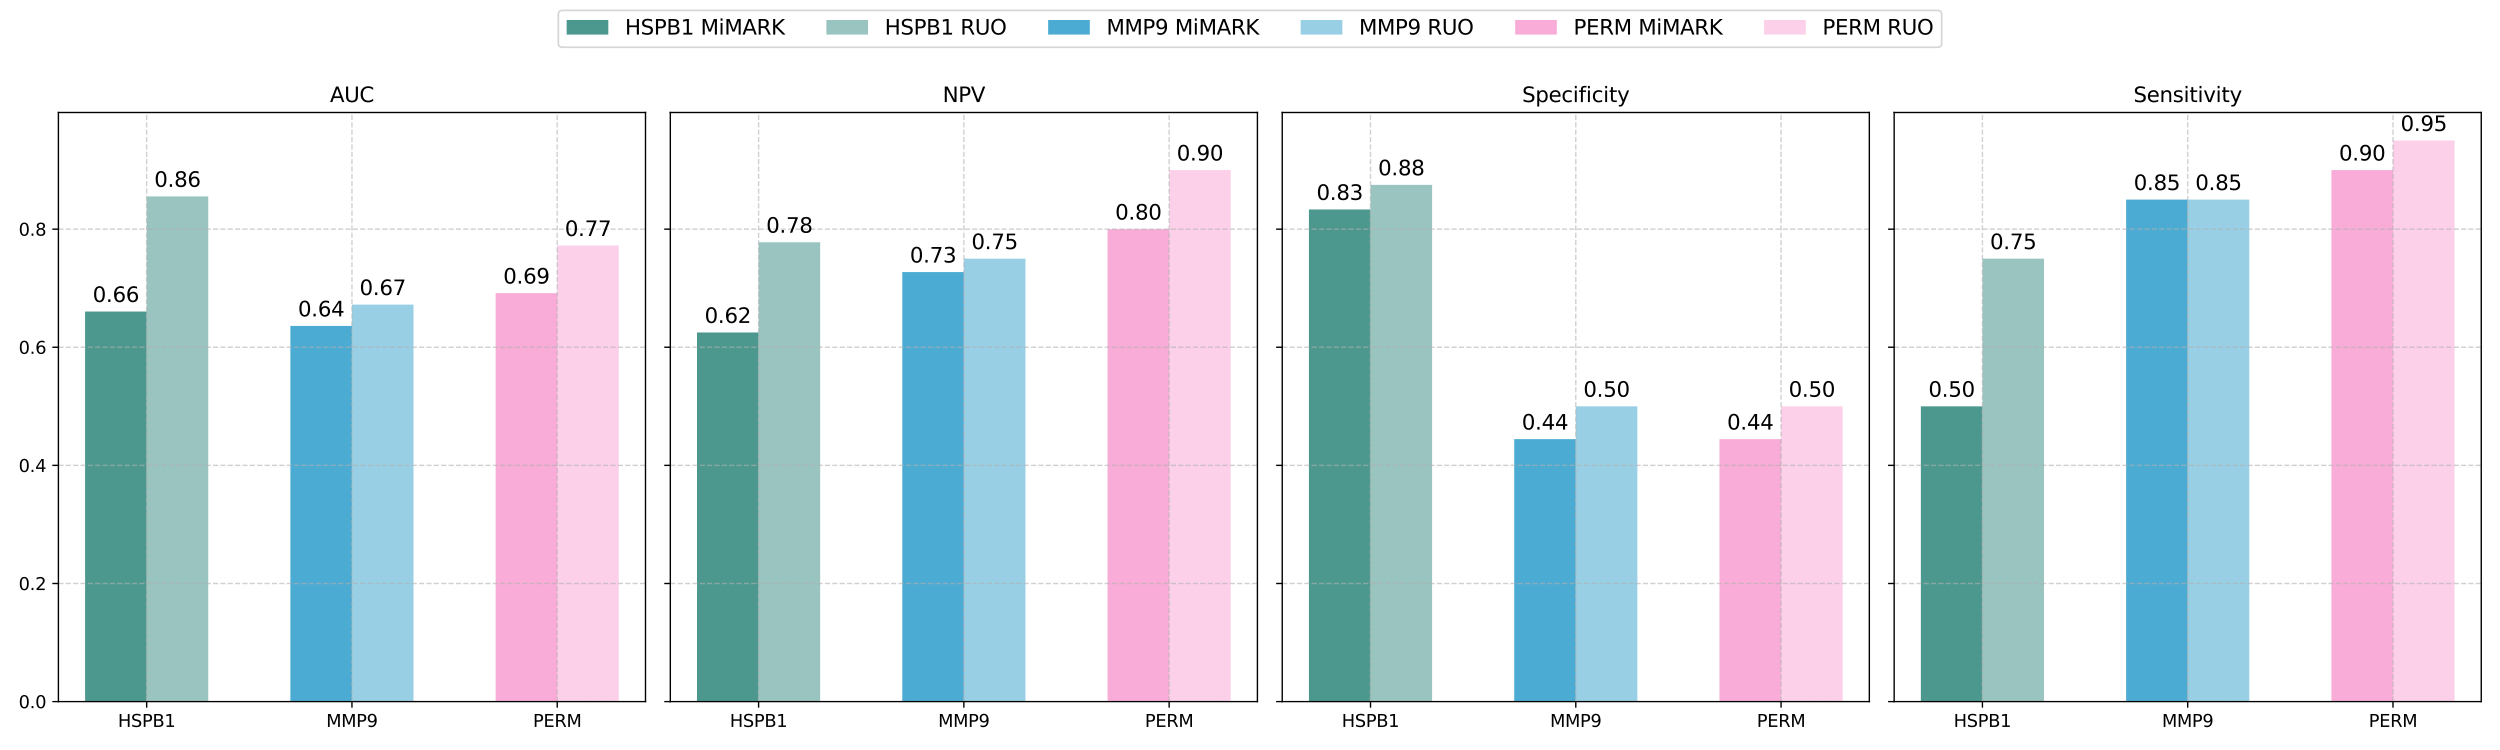 <?xml version="1.0" encoding="utf-8" standalone="no"?>
<!DOCTYPE svg PUBLIC "-//W3C//DTD SVG 1.1//EN"
  "http://www.w3.org/Graphics/SVG/1.1/DTD/svg11.dtd">
<svg xmlns:xlink="http://www.w3.org/1999/xlink" width="1440pt" height="432pt" viewBox="0 0 1440 432" xmlns="http://www.w3.org/2000/svg" version="1.1">
 <defs>
  <style type="text/css">*{stroke-linejoin: round; stroke-linecap: butt}</style>
 </defs>
 <g id="figure_1">
  <g id="patch_1">
   <path d="M 0 432 
L 1440 432 
L 1440 0 
L 0 0 
z
" style="fill: #ffffff"/>
  </g>
  <g id="axes_1">
   <g id="patch_2">
    <path d="M 33.64 404.12 
L 371.805 404.12 
L 371.805 64.8 
L 33.64 64.8 
z
" style="fill: #ffffff"/>
   </g>
   <g id="patch_3">
    <path d="M 49.011 404.12 
L 84.483 404.12 
L 84.483 179.44 
L 49.011 179.44 
z
" clip-path="url(#p139ccd800f)" style="fill: #006d5f; opacity: 0.7"/>
   </g>
   <g id="patch_4">
    <path d="M 84.483 404.12 
L 119.955 404.12 
L 119.955 113.115 
L 84.483 113.115 
z
" clip-path="url(#p139ccd800f)" style="fill: #006d5f; opacity: 0.4"/>
   </g>
   <g id="patch_5">
    <path d="M 167.251 404.12 
L 202.722 404.12 
L 202.722 187.734 
L 167.251 187.734 
z
" clip-path="url(#p139ccd800f)" style="fill: #0088bf; opacity: 0.7"/>
   </g>
   <g id="patch_6">
    <path d="M 202.722 404.12 
L 238.194 404.12 
L 238.194 175.45 
L 202.722 175.45 
z
" clip-path="url(#p139ccd800f)" style="fill: #0088bf; opacity: 0.4"/>
   </g>
   <g id="patch_7">
    <path d="M 285.49 404.12 
L 320.962 404.12 
L 320.962 168.835 
L 285.49 168.835 
z
" clip-path="url(#p139ccd800f)" style="fill: #f789c8; opacity: 0.7"/>
   </g>
   <g id="patch_8">
    <path d="M 320.962 404.12 
L 356.434 404.12 
L 356.434 141.433 
L 320.962 141.433 
z
" clip-path="url(#p139ccd800f)" style="fill: #f789c8; opacity: 0.4"/>
   </g>
   <g id="matplotlib.axis_1">
    <g id="xtick_1">
     <g id="line2d_1">
      <path d="M 84.483 404.12 
L 84.483 64.8 
" clip-path="url(#p139ccd800f)" style="fill: none; stroke-dasharray: 2.96,1.28; stroke-dashoffset: 0; stroke: #b0b0b0; stroke-opacity: 0.6; stroke-width: 0.8"/>
     </g>
     <g id="line2d_2">
      <defs>
       <path id="mf96d35992d" d="M 0 0 
L 0 3.5 
" style="stroke: #000000; stroke-width: 0.8"/>
      </defs>
      <g>
       <use xlink:href="#mf96d35992d" x="84.483" y="404.12" style="stroke: #000000; stroke-width: 0.8"/>
      </g>
     </g>
     <g id="text_1">
      <!-- HSPB1 -->
      <g transform="translate(67.922 418.718) scale(0.1 -0.1)">
       <defs>
        <path id="DejaVuSans-48" d="M 628 4666 
L 1259 4666 
L 1259 2753 
L 3553 2753 
L 3553 4666 
L 4184 4666 
L 4184 0 
L 3553 0 
L 3553 2222 
L 1259 2222 
L 1259 0 
L 628 0 
L 628 4666 
z
" transform="scale(0.016)"/>
        <path id="DejaVuSans-53" d="M 3425 4513 
L 3425 3897 
Q 3066 4069 2747 4153 
Q 2428 4238 2131 4238 
Q 1616 4238 1336 4038 
Q 1056 3838 1056 3469 
Q 1056 3159 1242 3001 
Q 1428 2844 1947 2747 
L 2328 2669 
Q 3034 2534 3370 2195 
Q 3706 1856 3706 1288 
Q 3706 609 3251 259 
Q 2797 -91 1919 -91 
Q 1588 -91 1214 -16 
Q 841 59 441 206 
L 441 856 
Q 825 641 1194 531 
Q 1563 422 1919 422 
Q 2459 422 2753 634 
Q 3047 847 3047 1241 
Q 3047 1584 2836 1778 
Q 2625 1972 2144 2069 
L 1759 2144 
Q 1053 2284 737 2584 
Q 422 2884 422 3419 
Q 422 4038 858 4394 
Q 1294 4750 2059 4750 
Q 2388 4750 2728 4690 
Q 3069 4631 3425 4513 
z
" transform="scale(0.016)"/>
        <path id="DejaVuSans-50" d="M 1259 4147 
L 1259 2394 
L 2053 2394 
Q 2494 2394 2734 2622 
Q 2975 2850 2975 3272 
Q 2975 3691 2734 3919 
Q 2494 4147 2053 4147 
L 1259 4147 
z
M 628 4666 
L 2053 4666 
Q 2838 4666 3239 4311 
Q 3641 3956 3641 3272 
Q 3641 2581 3239 2228 
Q 2838 1875 2053 1875 
L 1259 1875 
L 1259 0 
L 628 0 
L 628 4666 
z
" transform="scale(0.016)"/>
        <path id="DejaVuSans-42" d="M 1259 2228 
L 1259 519 
L 2272 519 
Q 2781 519 3026 730 
Q 3272 941 3272 1375 
Q 3272 1813 3026 2020 
Q 2781 2228 2272 2228 
L 1259 2228 
z
M 1259 4147 
L 1259 2741 
L 2194 2741 
Q 2656 2741 2882 2914 
Q 3109 3088 3109 3444 
Q 3109 3797 2882 3972 
Q 2656 4147 2194 4147 
L 1259 4147 
z
M 628 4666 
L 2241 4666 
Q 2963 4666 3353 4366 
Q 3744 4066 3744 3513 
Q 3744 3084 3544 2831 
Q 3344 2578 2956 2516 
Q 3422 2416 3680 2098 
Q 3938 1781 3938 1306 
Q 3938 681 3513 340 
Q 3088 0 2303 0 
L 628 0 
L 628 4666 
z
" transform="scale(0.016)"/>
        <path id="DejaVuSans-31" d="M 794 531 
L 1825 531 
L 1825 4091 
L 703 3866 
L 703 4441 
L 1819 4666 
L 2450 4666 
L 2450 531 
L 3481 531 
L 3481 0 
L 794 0 
L 794 531 
z
" transform="scale(0.016)"/>
       </defs>
       <use xlink:href="#DejaVuSans-48"/>
       <use xlink:href="#DejaVuSans-53" x="75.195"/>
       <use xlink:href="#DejaVuSans-50" x="138.672"/>
       <use xlink:href="#DejaVuSans-42" x="198.975"/>
       <use xlink:href="#DejaVuSans-31" x="267.578"/>
      </g>
     </g>
    </g>
    <g id="xtick_2">
     <g id="line2d_3">
      <path d="M 202.722 404.12 
L 202.722 64.8 
" clip-path="url(#p139ccd800f)" style="fill: none; stroke-dasharray: 2.96,1.28; stroke-dashoffset: 0; stroke: #b0b0b0; stroke-opacity: 0.6; stroke-width: 0.8"/>
     </g>
     <g id="line2d_4">
      <g>
       <use xlink:href="#mf96d35992d" x="202.722" y="404.12" style="stroke: #000000; stroke-width: 0.8"/>
      </g>
     </g>
     <g id="text_2">
      <!-- MMP9 -->
      <g transform="translate(187.898 418.718) scale(0.1 -0.1)">
       <defs>
        <path id="DejaVuSans-4d" d="M 628 4666 
L 1569 4666 
L 2759 1491 
L 3956 4666 
L 4897 4666 
L 4897 0 
L 4281 0 
L 4281 4097 
L 3078 897 
L 2444 897 
L 1241 4097 
L 1241 0 
L 628 0 
L 628 4666 
z
" transform="scale(0.016)"/>
        <path id="DejaVuSans-39" d="M 703 97 
L 703 672 
Q 941 559 1184 500 
Q 1428 441 1663 441 
Q 2288 441 2617 861 
Q 2947 1281 2994 2138 
Q 2813 1869 2534 1725 
Q 2256 1581 1919 1581 
Q 1219 1581 811 2004 
Q 403 2428 403 3163 
Q 403 3881 828 4315 
Q 1253 4750 1959 4750 
Q 2769 4750 3195 4129 
Q 3622 3509 3622 2328 
Q 3622 1225 3098 567 
Q 2575 -91 1691 -91 
Q 1453 -91 1209 -44 
Q 966 3 703 97 
z
M 1959 2075 
Q 2384 2075 2632 2365 
Q 2881 2656 2881 3163 
Q 2881 3666 2632 3958 
Q 2384 4250 1959 4250 
Q 1534 4250 1286 3958 
Q 1038 3666 1038 3163 
Q 1038 2656 1286 2365 
Q 1534 2075 1959 2075 
z
" transform="scale(0.016)"/>
       </defs>
       <use xlink:href="#DejaVuSans-4d"/>
       <use xlink:href="#DejaVuSans-4d" x="86.279"/>
       <use xlink:href="#DejaVuSans-50" x="172.559"/>
       <use xlink:href="#DejaVuSans-39" x="232.861"/>
      </g>
     </g>
    </g>
    <g id="xtick_3">
     <g id="line2d_5">
      <path d="M 320.962 404.12 
L 320.962 64.8 
" clip-path="url(#p139ccd800f)" style="fill: none; stroke-dasharray: 2.96,1.28; stroke-dashoffset: 0; stroke: #b0b0b0; stroke-opacity: 0.6; stroke-width: 0.8"/>
     </g>
     <g id="line2d_6">
      <g>
       <use xlink:href="#mf96d35992d" x="320.962" y="404.12" style="stroke: #000000; stroke-width: 0.8"/>
      </g>
     </g>
     <g id="text_3">
      <!-- PERM -->
      <g transform="translate(307 418.718) scale(0.1 -0.1)">
       <defs>
        <path id="DejaVuSans-45" d="M 628 4666 
L 3578 4666 
L 3578 4134 
L 1259 4134 
L 1259 2753 
L 3481 2753 
L 3481 2222 
L 1259 2222 
L 1259 531 
L 3634 531 
L 3634 0 
L 628 0 
L 628 4666 
z
" transform="scale(0.016)"/>
        <path id="DejaVuSans-52" d="M 2841 2188 
Q 3044 2119 3236 1894 
Q 3428 1669 3622 1275 
L 4263 0 
L 3584 0 
L 2988 1197 
Q 2756 1666 2539 1819 
Q 2322 1972 1947 1972 
L 1259 1972 
L 1259 0 
L 628 0 
L 628 4666 
L 2053 4666 
Q 2853 4666 3247 4331 
Q 3641 3997 3641 3322 
Q 3641 2881 3436 2590 
Q 3231 2300 2841 2188 
z
M 1259 4147 
L 1259 2491 
L 2053 2491 
Q 2509 2491 2742 2702 
Q 2975 2913 2975 3322 
Q 2975 3731 2742 3939 
Q 2509 4147 2053 4147 
L 1259 4147 
z
" transform="scale(0.016)"/>
       </defs>
       <use xlink:href="#DejaVuSans-50"/>
       <use xlink:href="#DejaVuSans-45" x="60.303"/>
       <use xlink:href="#DejaVuSans-52" x="123.486"/>
       <use xlink:href="#DejaVuSans-4d" x="192.969"/>
      </g>
     </g>
    </g>
   </g>
   <g id="matplotlib.axis_2">
    <g id="ytick_1">
     <g id="line2d_7">
      <path d="M 33.64 404.12 
L 371.805 404.12 
" clip-path="url(#p139ccd800f)" style="fill: none; stroke-dasharray: 2.96,1.28; stroke-dashoffset: 0; stroke: #b0b0b0; stroke-opacity: 0.6; stroke-width: 0.8"/>
     </g>
     <g id="line2d_8">
      <defs>
       <path id="m349a2aa80a" d="M 0 0 
L -3.5 0 
" style="stroke: #000000; stroke-width: 0.8"/>
      </defs>
      <g>
       <use xlink:href="#m349a2aa80a" x="33.64" y="404.12" style="stroke: #000000; stroke-width: 0.8"/>
      </g>
     </g>
     <g id="text_4">
      <!-- 0.0 -->
      <g transform="translate(10.737 407.919) scale(0.1 -0.1)">
       <defs>
        <path id="DejaVuSans-30" d="M 2034 4250 
Q 1547 4250 1301 3770 
Q 1056 3291 1056 2328 
Q 1056 1369 1301 889 
Q 1547 409 2034 409 
Q 2525 409 2770 889 
Q 3016 1369 3016 2328 
Q 3016 3291 2770 3770 
Q 2525 4250 2034 4250 
z
M 2034 4750 
Q 2819 4750 3233 4129 
Q 3647 3509 3647 2328 
Q 3647 1150 3233 529 
Q 2819 -91 2034 -91 
Q 1250 -91 836 529 
Q 422 1150 422 2328 
Q 422 3509 836 4129 
Q 1250 4750 2034 4750 
z
" transform="scale(0.016)"/>
        <path id="DejaVuSans-2e" d="M 684 794 
L 1344 794 
L 1344 0 
L 684 0 
L 684 794 
z
" transform="scale(0.016)"/>
       </defs>
       <use xlink:href="#DejaVuSans-30"/>
       <use xlink:href="#DejaVuSans-2e" x="63.623"/>
       <use xlink:href="#DejaVuSans-30" x="95.41"/>
      </g>
     </g>
    </g>
    <g id="ytick_2">
     <g id="line2d_9">
      <path d="M 33.64 336.086 
L 371.805 336.086 
" clip-path="url(#p139ccd800f)" style="fill: none; stroke-dasharray: 2.96,1.28; stroke-dashoffset: 0; stroke: #b0b0b0; stroke-opacity: 0.6; stroke-width: 0.8"/>
     </g>
     <g id="line2d_10">
      <g>
       <use xlink:href="#m349a2aa80a" x="33.64" y="336.086" style="stroke: #000000; stroke-width: 0.8"/>
      </g>
     </g>
     <g id="text_5">
      <!-- 0.2 -->
      <g transform="translate(10.737 339.885) scale(0.1 -0.1)">
       <defs>
        <path id="DejaVuSans-32" d="M 1228 531 
L 3431 531 
L 3431 0 
L 469 0 
L 469 531 
Q 828 903 1448 1529 
Q 2069 2156 2228 2338 
Q 2531 2678 2651 2914 
Q 2772 3150 2772 3378 
Q 2772 3750 2511 3984 
Q 2250 4219 1831 4219 
Q 1534 4219 1204 4116 
Q 875 4013 500 3803 
L 500 4441 
Q 881 4594 1212 4672 
Q 1544 4750 1819 4750 
Q 2544 4750 2975 4387 
Q 3406 4025 3406 3419 
Q 3406 3131 3298 2873 
Q 3191 2616 2906 2266 
Q 2828 2175 2409 1742 
Q 1991 1309 1228 531 
z
" transform="scale(0.016)"/>
       </defs>
       <use xlink:href="#DejaVuSans-30"/>
       <use xlink:href="#DejaVuSans-2e" x="63.623"/>
       <use xlink:href="#DejaVuSans-32" x="95.41"/>
      </g>
     </g>
    </g>
    <g id="ytick_3">
     <g id="line2d_11">
      <path d="M 33.64 268.052 
L 371.805 268.052 
" clip-path="url(#p139ccd800f)" style="fill: none; stroke-dasharray: 2.96,1.28; stroke-dashoffset: 0; stroke: #b0b0b0; stroke-opacity: 0.6; stroke-width: 0.8"/>
     </g>
     <g id="line2d_12">
      <g>
       <use xlink:href="#m349a2aa80a" x="33.64" y="268.052" style="stroke: #000000; stroke-width: 0.8"/>
      </g>
     </g>
     <g id="text_6">
      <!-- 0.4 -->
      <g transform="translate(10.737 271.851) scale(0.1 -0.1)">
       <defs>
        <path id="DejaVuSans-34" d="M 2419 4116 
L 825 1625 
L 2419 1625 
L 2419 4116 
z
M 2253 4666 
L 3047 4666 
L 3047 1625 
L 3713 1625 
L 3713 1100 
L 3047 1100 
L 3047 0 
L 2419 0 
L 2419 1100 
L 313 1100 
L 313 1709 
L 2253 4666 
z
" transform="scale(0.016)"/>
       </defs>
       <use xlink:href="#DejaVuSans-30"/>
       <use xlink:href="#DejaVuSans-2e" x="63.623"/>
       <use xlink:href="#DejaVuSans-34" x="95.41"/>
      </g>
     </g>
    </g>
    <g id="ytick_4">
     <g id="line2d_13">
      <path d="M 33.64 200.018 
L 371.805 200.018 
" clip-path="url(#p139ccd800f)" style="fill: none; stroke-dasharray: 2.96,1.28; stroke-dashoffset: 0; stroke: #b0b0b0; stroke-opacity: 0.6; stroke-width: 0.8"/>
     </g>
     <g id="line2d_14">
      <g>
       <use xlink:href="#m349a2aa80a" x="33.64" y="200.018" style="stroke: #000000; stroke-width: 0.8"/>
      </g>
     </g>
     <g id="text_7">
      <!-- 0.6 -->
      <g transform="translate(10.737 203.817) scale(0.1 -0.1)">
       <defs>
        <path id="DejaVuSans-36" d="M 2113 2584 
Q 1688 2584 1439 2293 
Q 1191 2003 1191 1497 
Q 1191 994 1439 701 
Q 1688 409 2113 409 
Q 2538 409 2786 701 
Q 3034 994 3034 1497 
Q 3034 2003 2786 2293 
Q 2538 2584 2113 2584 
z
M 3366 4563 
L 3366 3988 
Q 3128 4100 2886 4159 
Q 2644 4219 2406 4219 
Q 1781 4219 1451 3797 
Q 1122 3375 1075 2522 
Q 1259 2794 1537 2939 
Q 1816 3084 2150 3084 
Q 2853 3084 3261 2657 
Q 3669 2231 3669 1497 
Q 3669 778 3244 343 
Q 2819 -91 2113 -91 
Q 1303 -91 875 529 
Q 447 1150 447 2328 
Q 447 3434 972 4092 
Q 1497 4750 2381 4750 
Q 2619 4750 2861 4703 
Q 3103 4656 3366 4563 
z
" transform="scale(0.016)"/>
       </defs>
       <use xlink:href="#DejaVuSans-30"/>
       <use xlink:href="#DejaVuSans-2e" x="63.623"/>
       <use xlink:href="#DejaVuSans-36" x="95.41"/>
      </g>
     </g>
    </g>
    <g id="ytick_5">
     <g id="line2d_15">
      <path d="M 33.64 131.984 
L 371.805 131.984 
" clip-path="url(#p139ccd800f)" style="fill: none; stroke-dasharray: 2.96,1.28; stroke-dashoffset: 0; stroke: #b0b0b0; stroke-opacity: 0.6; stroke-width: 0.8"/>
     </g>
     <g id="line2d_16">
      <g>
       <use xlink:href="#m349a2aa80a" x="33.64" y="131.984" style="stroke: #000000; stroke-width: 0.8"/>
      </g>
     </g>
     <g id="text_8">
      <!-- 0.8 -->
      <g transform="translate(10.737 135.783) scale(0.1 -0.1)">
       <defs>
        <path id="DejaVuSans-38" d="M 2034 2216 
Q 1584 2216 1326 1975 
Q 1069 1734 1069 1313 
Q 1069 891 1326 650 
Q 1584 409 2034 409 
Q 2484 409 2743 651 
Q 3003 894 3003 1313 
Q 3003 1734 2745 1975 
Q 2488 2216 2034 2216 
z
M 1403 2484 
Q 997 2584 770 2862 
Q 544 3141 544 3541 
Q 544 4100 942 4425 
Q 1341 4750 2034 4750 
Q 2731 4750 3128 4425 
Q 3525 4100 3525 3541 
Q 3525 3141 3298 2862 
Q 3072 2584 2669 2484 
Q 3125 2378 3379 2068 
Q 3634 1759 3634 1313 
Q 3634 634 3220 271 
Q 2806 -91 2034 -91 
Q 1263 -91 848 271 
Q 434 634 434 1313 
Q 434 1759 690 2068 
Q 947 2378 1403 2484 
z
M 1172 3481 
Q 1172 3119 1398 2916 
Q 1625 2713 2034 2713 
Q 2441 2713 2670 2916 
Q 2900 3119 2900 3481 
Q 2900 3844 2670 4047 
Q 2441 4250 2034 4250 
Q 1625 4250 1398 4047 
Q 1172 3844 1172 3481 
z
" transform="scale(0.016)"/>
       </defs>
       <use xlink:href="#DejaVuSans-30"/>
       <use xlink:href="#DejaVuSans-2e" x="63.623"/>
       <use xlink:href="#DejaVuSans-38" x="95.41"/>
      </g>
     </g>
    </g>
   </g>
   <g id="patch_9">
    <path d="M 33.64 404.12 
L 33.64 64.8 
" style="fill: none; stroke: #000000; stroke-width: 0.8; stroke-linejoin: miter; stroke-linecap: square"/>
   </g>
   <g id="patch_10">
    <path d="M 371.805 404.12 
L 371.805 64.8 
" style="fill: none; stroke: #000000; stroke-width: 0.8; stroke-linejoin: miter; stroke-linecap: square"/>
   </g>
   <g id="patch_11">
    <path d="M 33.64 404.12 
L 371.805 404.12 
" style="fill: none; stroke: #000000; stroke-width: 0.8; stroke-linejoin: miter; stroke-linecap: square"/>
   </g>
   <g id="patch_12">
    <path d="M 33.64 64.8 
L 371.805 64.8 
" style="fill: none; stroke: #000000; stroke-width: 0.8; stroke-linejoin: miter; stroke-linecap: square"/>
   </g>
   <g id="text_9">
    <!-- 0.66 -->
    <g transform="translate(53.388 173.944) scale(0.12 -0.12)">
     <use xlink:href="#DejaVuSans-30"/>
     <use xlink:href="#DejaVuSans-2e" x="63.623"/>
     <use xlink:href="#DejaVuSans-36" x="95.41"/>
     <use xlink:href="#DejaVuSans-36" x="159.033"/>
    </g>
   </g>
   <g id="text_10">
    <!-- 0.86 -->
    <g transform="translate(88.86 107.619) scale(0.12 -0.12)">
     <use xlink:href="#DejaVuSans-30"/>
     <use xlink:href="#DejaVuSans-2e" x="63.623"/>
     <use xlink:href="#DejaVuSans-38" x="95.41"/>
     <use xlink:href="#DejaVuSans-36" x="159.033"/>
    </g>
   </g>
   <g id="text_11">
    <!-- 0.64 -->
    <g transform="translate(171.627 182.238) scale(0.12 -0.12)">
     <use xlink:href="#DejaVuSans-30"/>
     <use xlink:href="#DejaVuSans-2e" x="63.623"/>
     <use xlink:href="#DejaVuSans-36" x="95.41"/>
     <use xlink:href="#DejaVuSans-34" x="159.033"/>
    </g>
   </g>
   <g id="text_12">
    <!-- 0.67 -->
    <g transform="translate(207.099 169.954) scale(0.12 -0.12)">
     <defs>
      <path id="DejaVuSans-37" d="M 525 4666 
L 3525 4666 
L 3525 4397 
L 1831 0 
L 1172 0 
L 2766 4134 
L 525 4134 
L 525 4666 
z
" transform="scale(0.016)"/>
     </defs>
     <use xlink:href="#DejaVuSans-30"/>
     <use xlink:href="#DejaVuSans-2e" x="63.623"/>
     <use xlink:href="#DejaVuSans-36" x="95.41"/>
     <use xlink:href="#DejaVuSans-37" x="159.033"/>
    </g>
   </g>
   <g id="text_13">
    <!-- 0.69 -->
    <g transform="translate(289.867 163.34) scale(0.12 -0.12)">
     <use xlink:href="#DejaVuSans-30"/>
     <use xlink:href="#DejaVuSans-2e" x="63.623"/>
     <use xlink:href="#DejaVuSans-36" x="95.41"/>
     <use xlink:href="#DejaVuSans-39" x="159.033"/>
    </g>
   </g>
   <g id="text_14">
    <!-- 0.77 -->
    <g transform="translate(325.339 135.937) scale(0.12 -0.12)">
     <use xlink:href="#DejaVuSans-30"/>
     <use xlink:href="#DejaVuSans-2e" x="63.623"/>
     <use xlink:href="#DejaVuSans-37" x="95.41"/>
     <use xlink:href="#DejaVuSans-37" x="159.033"/>
    </g>
   </g>
   <g id="text_15">
    <!-- AUC -->
    <g transform="translate(190.037 58.8) scale(0.12 -0.12)">
     <defs>
      <path id="DejaVuSans-41" d="M 2188 4044 
L 1331 1722 
L 3047 1722 
L 2188 4044 
z
M 1831 4666 
L 2547 4666 
L 4325 0 
L 3669 0 
L 3244 1197 
L 1141 1197 
L 716 0 
L 50 0 
L 1831 4666 
z
" transform="scale(0.016)"/>
      <path id="DejaVuSans-55" d="M 556 4666 
L 1191 4666 
L 1191 1831 
Q 1191 1081 1462 751 
Q 1734 422 2344 422 
Q 2950 422 3222 751 
Q 3494 1081 3494 1831 
L 3494 4666 
L 4128 4666 
L 4128 1753 
Q 4128 841 3676 375 
Q 3225 -91 2344 -91 
Q 1459 -91 1007 375 
Q 556 841 556 1753 
L 556 4666 
z
" transform="scale(0.016)"/>
      <path id="DejaVuSans-43" d="M 4122 4306 
L 4122 3641 
Q 3803 3938 3442 4084 
Q 3081 4231 2675 4231 
Q 1875 4231 1450 3742 
Q 1025 3253 1025 2328 
Q 1025 1406 1450 917 
Q 1875 428 2675 428 
Q 3081 428 3442 575 
Q 3803 722 4122 1019 
L 4122 359 
Q 3791 134 3420 21 
Q 3050 -91 2638 -91 
Q 1578 -91 968 557 
Q 359 1206 359 2328 
Q 359 3453 968 4101 
Q 1578 4750 2638 4750 
Q 3056 4750 3426 4639 
Q 3797 4528 4122 4306 
z
" transform="scale(0.016)"/>
     </defs>
     <use xlink:href="#DejaVuSans-41"/>
     <use xlink:href="#DejaVuSans-55" x="68.408"/>
     <use xlink:href="#DejaVuSans-43" x="141.602"/>
    </g>
   </g>
  </g>
  <g id="axes_2">
   <g id="patch_13">
    <path d="M 386.105 404.12 
L 724.27 404.12 
L 724.27 64.8 
L 386.105 64.8 
z
" style="fill: #ffffff"/>
   </g>
   <g id="patch_14">
    <path d="M 401.476 404.12 
L 436.948 404.12 
L 436.948 191.513 
L 401.476 191.513 
z
" clip-path="url(#pb8f37cb72b)" style="fill: #006d5f; opacity: 0.7"/>
   </g>
   <g id="patch_15">
    <path d="M 436.948 404.12 
L 472.42 404.12 
L 472.42 139.543 
L 436.948 139.543 
z
" clip-path="url(#pb8f37cb72b)" style="fill: #006d5f; opacity: 0.4"/>
   </g>
   <g id="patch_16">
    <path d="M 519.716 404.12 
L 555.188 404.12 
L 555.188 156.723 
L 519.716 156.723 
z
" clip-path="url(#pb8f37cb72b)" style="fill: #0088bf; opacity: 0.7"/>
   </g>
   <g id="patch_17">
    <path d="M 555.188 404.12 
L 590.659 404.12 
L 590.659 148.992 
L 555.188 148.992 
z
" clip-path="url(#pb8f37cb72b)" style="fill: #0088bf; opacity: 0.4"/>
   </g>
   <g id="patch_18">
    <path d="M 637.955 404.12 
L 673.427 404.12 
L 673.427 131.984 
L 637.955 131.984 
z
" clip-path="url(#pb8f37cb72b)" style="fill: #f789c8; opacity: 0.7"/>
   </g>
   <g id="patch_19">
    <path d="M 673.427 404.12 
L 708.899 404.12 
L 708.899 97.967 
L 673.427 97.967 
z
" clip-path="url(#pb8f37cb72b)" style="fill: #f789c8; opacity: 0.4"/>
   </g>
   <g id="matplotlib.axis_3">
    <g id="xtick_4">
     <g id="line2d_17">
      <path d="M 436.948 404.12 
L 436.948 64.8 
" clip-path="url(#pb8f37cb72b)" style="fill: none; stroke-dasharray: 2.96,1.28; stroke-dashoffset: 0; stroke: #b0b0b0; stroke-opacity: 0.6; stroke-width: 0.8"/>
     </g>
     <g id="line2d_18">
      <g>
       <use xlink:href="#mf96d35992d" x="436.948" y="404.12" style="stroke: #000000; stroke-width: 0.8"/>
      </g>
     </g>
     <g id="text_16">
      <!-- HSPB1 -->
      <g transform="translate(420.387 418.718) scale(0.1 -0.1)">
       <use xlink:href="#DejaVuSans-48"/>
       <use xlink:href="#DejaVuSans-53" x="75.195"/>
       <use xlink:href="#DejaVuSans-50" x="138.672"/>
       <use xlink:href="#DejaVuSans-42" x="198.975"/>
       <use xlink:href="#DejaVuSans-31" x="267.578"/>
      </g>
     </g>
    </g>
    <g id="xtick_5">
     <g id="line2d_19">
      <path d="M 555.188 404.12 
L 555.188 64.8 
" clip-path="url(#pb8f37cb72b)" style="fill: none; stroke-dasharray: 2.96,1.28; stroke-dashoffset: 0; stroke: #b0b0b0; stroke-opacity: 0.6; stroke-width: 0.8"/>
     </g>
     <g id="line2d_20">
      <g>
       <use xlink:href="#mf96d35992d" x="555.188" y="404.12" style="stroke: #000000; stroke-width: 0.8"/>
      </g>
     </g>
     <g id="text_17">
      <!-- MMP9 -->
      <g transform="translate(540.363 418.718) scale(0.1 -0.1)">
       <use xlink:href="#DejaVuSans-4d"/>
       <use xlink:href="#DejaVuSans-4d" x="86.279"/>
       <use xlink:href="#DejaVuSans-50" x="172.559"/>
       <use xlink:href="#DejaVuSans-39" x="232.861"/>
      </g>
     </g>
    </g>
    <g id="xtick_6">
     <g id="line2d_21">
      <path d="M 673.427 404.12 
L 673.427 64.8 
" clip-path="url(#pb8f37cb72b)" style="fill: none; stroke-dasharray: 2.96,1.28; stroke-dashoffset: 0; stroke: #b0b0b0; stroke-opacity: 0.6; stroke-width: 0.8"/>
     </g>
     <g id="line2d_22">
      <g>
       <use xlink:href="#mf96d35992d" x="673.427" y="404.12" style="stroke: #000000; stroke-width: 0.8"/>
      </g>
     </g>
     <g id="text_18">
      <!-- PERM -->
      <g transform="translate(659.465 418.718) scale(0.1 -0.1)">
       <use xlink:href="#DejaVuSans-50"/>
       <use xlink:href="#DejaVuSans-45" x="60.303"/>
       <use xlink:href="#DejaVuSans-52" x="123.486"/>
       <use xlink:href="#DejaVuSans-4d" x="192.969"/>
      </g>
     </g>
    </g>
   </g>
   <g id="matplotlib.axis_4">
    <g id="ytick_6">
     <g id="line2d_23">
      <path d="M 386.105 404.12 
L 724.27 404.12 
" clip-path="url(#pb8f37cb72b)" style="fill: none; stroke-dasharray: 2.96,1.28; stroke-dashoffset: 0; stroke: #b0b0b0; stroke-opacity: 0.6; stroke-width: 0.8"/>
     </g>
     <g id="line2d_24">
      <g>
       <use xlink:href="#m349a2aa80a" x="386.105" y="404.12" style="stroke: #000000; stroke-width: 0.8"/>
      </g>
     </g>
    </g>
    <g id="ytick_7">
     <g id="line2d_25">
      <path d="M 386.105 336.086 
L 724.27 336.086 
" clip-path="url(#pb8f37cb72b)" style="fill: none; stroke-dasharray: 2.96,1.28; stroke-dashoffset: 0; stroke: #b0b0b0; stroke-opacity: 0.6; stroke-width: 0.8"/>
     </g>
     <g id="line2d_26">
      <g>
       <use xlink:href="#m349a2aa80a" x="386.105" y="336.086" style="stroke: #000000; stroke-width: 0.8"/>
      </g>
     </g>
    </g>
    <g id="ytick_8">
     <g id="line2d_27">
      <path d="M 386.105 268.052 
L 724.27 268.052 
" clip-path="url(#pb8f37cb72b)" style="fill: none; stroke-dasharray: 2.96,1.28; stroke-dashoffset: 0; stroke: #b0b0b0; stroke-opacity: 0.6; stroke-width: 0.8"/>
     </g>
     <g id="line2d_28">
      <g>
       <use xlink:href="#m349a2aa80a" x="386.105" y="268.052" style="stroke: #000000; stroke-width: 0.8"/>
      </g>
     </g>
    </g>
    <g id="ytick_9">
     <g id="line2d_29">
      <path d="M 386.105 200.018 
L 724.27 200.018 
" clip-path="url(#pb8f37cb72b)" style="fill: none; stroke-dasharray: 2.96,1.28; stroke-dashoffset: 0; stroke: #b0b0b0; stroke-opacity: 0.6; stroke-width: 0.8"/>
     </g>
     <g id="line2d_30">
      <g>
       <use xlink:href="#m349a2aa80a" x="386.105" y="200.018" style="stroke: #000000; stroke-width: 0.8"/>
      </g>
     </g>
    </g>
    <g id="ytick_10">
     <g id="line2d_31">
      <path d="M 386.105 131.984 
L 724.27 131.984 
" clip-path="url(#pb8f37cb72b)" style="fill: none; stroke-dasharray: 2.96,1.28; stroke-dashoffset: 0; stroke: #b0b0b0; stroke-opacity: 0.6; stroke-width: 0.8"/>
     </g>
     <g id="line2d_32">
      <g>
       <use xlink:href="#m349a2aa80a" x="386.105" y="131.984" style="stroke: #000000; stroke-width: 0.8"/>
      </g>
     </g>
    </g>
   </g>
   <g id="patch_20">
    <path d="M 386.105 404.12 
L 386.105 64.8 
" style="fill: none; stroke: #000000; stroke-width: 0.8; stroke-linejoin: miter; stroke-linecap: square"/>
   </g>
   <g id="patch_21">
    <path d="M 724.27 404.12 
L 724.27 64.8 
" style="fill: none; stroke: #000000; stroke-width: 0.8; stroke-linejoin: miter; stroke-linecap: square"/>
   </g>
   <g id="patch_22">
    <path d="M 386.105 404.12 
L 724.27 404.12 
" style="fill: none; stroke: #000000; stroke-width: 0.8; stroke-linejoin: miter; stroke-linecap: square"/>
   </g>
   <g id="patch_23">
    <path d="M 386.105 64.8 
L 724.27 64.8 
" style="fill: none; stroke: #000000; stroke-width: 0.8; stroke-linejoin: miter; stroke-linecap: square"/>
   </g>
   <g id="text_19">
    <!-- 0.62 -->
    <g transform="translate(405.853 186.018) scale(0.12 -0.12)">
     <use xlink:href="#DejaVuSans-30"/>
     <use xlink:href="#DejaVuSans-2e" x="63.623"/>
     <use xlink:href="#DejaVuSans-36" x="95.41"/>
     <use xlink:href="#DejaVuSans-32" x="159.033"/>
    </g>
   </g>
   <g id="text_20">
    <!-- 0.78 -->
    <g transform="translate(441.325 134.047) scale(0.12 -0.12)">
     <use xlink:href="#DejaVuSans-30"/>
     <use xlink:href="#DejaVuSans-2e" x="63.623"/>
     <use xlink:href="#DejaVuSans-37" x="95.41"/>
     <use xlink:href="#DejaVuSans-38" x="159.033"/>
    </g>
   </g>
   <g id="text_21">
    <!-- 0.73 -->
    <g transform="translate(524.092 151.228) scale(0.12 -0.12)">
     <defs>
      <path id="DejaVuSans-33" d="M 2597 2516 
Q 3050 2419 3304 2112 
Q 3559 1806 3559 1356 
Q 3559 666 3084 287 
Q 2609 -91 1734 -91 
Q 1441 -91 1130 -33 
Q 819 25 488 141 
L 488 750 
Q 750 597 1062 519 
Q 1375 441 1716 441 
Q 2309 441 2620 675 
Q 2931 909 2931 1356 
Q 2931 1769 2642 2001 
Q 2353 2234 1838 2234 
L 1294 2234 
L 1294 2753 
L 1863 2753 
Q 2328 2753 2575 2939 
Q 2822 3125 2822 3475 
Q 2822 3834 2567 4026 
Q 2313 4219 1838 4219 
Q 1578 4219 1281 4162 
Q 984 4106 628 3988 
L 628 4550 
Q 988 4650 1302 4700 
Q 1616 4750 1894 4750 
Q 2613 4750 3031 4423 
Q 3450 4097 3450 3541 
Q 3450 3153 3228 2886 
Q 3006 2619 2597 2516 
z
" transform="scale(0.016)"/>
     </defs>
     <use xlink:href="#DejaVuSans-30"/>
     <use xlink:href="#DejaVuSans-2e" x="63.623"/>
     <use xlink:href="#DejaVuSans-37" x="95.41"/>
     <use xlink:href="#DejaVuSans-33" x="159.033"/>
    </g>
   </g>
   <g id="text_22">
    <!-- 0.75 -->
    <g transform="translate(559.564 143.497) scale(0.12 -0.12)">
     <defs>
      <path id="DejaVuSans-35" d="M 691 4666 
L 3169 4666 
L 3169 4134 
L 1269 4134 
L 1269 2991 
Q 1406 3038 1543 3061 
Q 1681 3084 1819 3084 
Q 2600 3084 3056 2656 
Q 3513 2228 3513 1497 
Q 3513 744 3044 326 
Q 2575 -91 1722 -91 
Q 1428 -91 1123 -41 
Q 819 9 494 109 
L 494 744 
Q 775 591 1075 516 
Q 1375 441 1709 441 
Q 2250 441 2565 725 
Q 2881 1009 2881 1497 
Q 2881 1984 2565 2268 
Q 2250 2553 1709 2553 
Q 1456 2553 1204 2497 
Q 953 2441 691 2322 
L 691 4666 
z
" transform="scale(0.016)"/>
     </defs>
     <use xlink:href="#DejaVuSans-30"/>
     <use xlink:href="#DejaVuSans-2e" x="63.623"/>
     <use xlink:href="#DejaVuSans-37" x="95.41"/>
     <use xlink:href="#DejaVuSans-35" x="159.033"/>
    </g>
   </g>
   <g id="text_23">
    <!-- 0.80 -->
    <g transform="translate(642.332 126.488) scale(0.12 -0.12)">
     <use xlink:href="#DejaVuSans-30"/>
     <use xlink:href="#DejaVuSans-2e" x="63.623"/>
     <use xlink:href="#DejaVuSans-38" x="95.41"/>
     <use xlink:href="#DejaVuSans-30" x="159.033"/>
    </g>
   </g>
   <g id="text_24">
    <!-- 0.90 -->
    <g transform="translate(677.804 92.471) scale(0.12 -0.12)">
     <use xlink:href="#DejaVuSans-30"/>
     <use xlink:href="#DejaVuSans-2e" x="63.623"/>
     <use xlink:href="#DejaVuSans-39" x="95.41"/>
     <use xlink:href="#DejaVuSans-30" x="159.033"/>
    </g>
   </g>
   <g id="text_25">
    <!-- NPV -->
    <g transform="translate(542.977 58.8) scale(0.12 -0.12)">
     <defs>
      <path id="DejaVuSans-4e" d="M 628 4666 
L 1478 4666 
L 3547 763 
L 3547 4666 
L 4159 4666 
L 4159 0 
L 3309 0 
L 1241 3903 
L 1241 0 
L 628 0 
L 628 4666 
z
" transform="scale(0.016)"/>
      <path id="DejaVuSans-56" d="M 1831 0 
L 50 4666 
L 709 4666 
L 2188 738 
L 3669 4666 
L 4325 4666 
L 2547 0 
L 1831 0 
z
" transform="scale(0.016)"/>
     </defs>
     <use xlink:href="#DejaVuSans-4e"/>
     <use xlink:href="#DejaVuSans-50" x="74.805"/>
     <use xlink:href="#DejaVuSans-56" x="135.107"/>
    </g>
   </g>
  </g>
  <g id="axes_3">
   <g id="patch_24">
    <path d="M 738.57 404.12 
L 1076.735 404.12 
L 1076.735 64.8 
L 738.57 64.8 
z
" style="fill: #ffffff"/>
   </g>
   <g id="patch_25">
    <path d="M 753.941 404.12 
L 789.413 404.12 
L 789.413 120.645 
L 753.941 120.645 
z
" clip-path="url(#p003ab0e6c0)" style="fill: #006d5f; opacity: 0.7"/>
   </g>
   <g id="patch_26">
    <path d="M 789.413 404.12 
L 824.885 404.12 
L 824.885 106.471 
L 789.413 106.471 
z
" clip-path="url(#p003ab0e6c0)" style="fill: #006d5f; opacity: 0.4"/>
   </g>
   <g id="patch_27">
    <path d="M 872.181 404.12 
L 907.653 404.12 
L 907.653 252.933 
L 872.181 252.933 
z
" clip-path="url(#p003ab0e6c0)" style="fill: #0088bf; opacity: 0.7"/>
   </g>
   <g id="patch_28">
    <path d="M 907.653 404.12 
L 943.124 404.12 
L 943.124 234.035 
L 907.653 234.035 
z
" clip-path="url(#p003ab0e6c0)" style="fill: #0088bf; opacity: 0.4"/>
   </g>
   <g id="patch_29">
    <path d="M 990.42 404.12 
L 1025.892 404.12 
L 1025.892 252.933 
L 990.42 252.933 
z
" clip-path="url(#p003ab0e6c0)" style="fill: #f789c8; opacity: 0.7"/>
   </g>
   <g id="patch_30">
    <path d="M 1025.892 404.12 
L 1061.364 404.12 
L 1061.364 234.035 
L 1025.892 234.035 
z
" clip-path="url(#p003ab0e6c0)" style="fill: #f789c8; opacity: 0.4"/>
   </g>
   <g id="matplotlib.axis_5">
    <g id="xtick_7">
     <g id="line2d_33">
      <path d="M 789.413 404.12 
L 789.413 64.8 
" clip-path="url(#p003ab0e6c0)" style="fill: none; stroke-dasharray: 2.96,1.28; stroke-dashoffset: 0; stroke: #b0b0b0; stroke-opacity: 0.6; stroke-width: 0.8"/>
     </g>
     <g id="line2d_34">
      <g>
       <use xlink:href="#mf96d35992d" x="789.413" y="404.12" style="stroke: #000000; stroke-width: 0.8"/>
      </g>
     </g>
     <g id="text_26">
      <!-- HSPB1 -->
      <g transform="translate(772.852 418.718) scale(0.1 -0.1)">
       <use xlink:href="#DejaVuSans-48"/>
       <use xlink:href="#DejaVuSans-53" x="75.195"/>
       <use xlink:href="#DejaVuSans-50" x="138.672"/>
       <use xlink:href="#DejaVuSans-42" x="198.975"/>
       <use xlink:href="#DejaVuSans-31" x="267.578"/>
      </g>
     </g>
    </g>
    <g id="xtick_8">
     <g id="line2d_35">
      <path d="M 907.653 404.12 
L 907.653 64.8 
" clip-path="url(#p003ab0e6c0)" style="fill: none; stroke-dasharray: 2.96,1.28; stroke-dashoffset: 0; stroke: #b0b0b0; stroke-opacity: 0.6; stroke-width: 0.8"/>
     </g>
     <g id="line2d_36">
      <g>
       <use xlink:href="#mf96d35992d" x="907.653" y="404.12" style="stroke: #000000; stroke-width: 0.8"/>
      </g>
     </g>
     <g id="text_27">
      <!-- MMP9 -->
      <g transform="translate(892.828 418.718) scale(0.1 -0.1)">
       <use xlink:href="#DejaVuSans-4d"/>
       <use xlink:href="#DejaVuSans-4d" x="86.279"/>
       <use xlink:href="#DejaVuSans-50" x="172.559"/>
       <use xlink:href="#DejaVuSans-39" x="232.861"/>
      </g>
     </g>
    </g>
    <g id="xtick_9">
     <g id="line2d_37">
      <path d="M 1025.892 404.12 
L 1025.892 64.8 
" clip-path="url(#p003ab0e6c0)" style="fill: none; stroke-dasharray: 2.96,1.28; stroke-dashoffset: 0; stroke: #b0b0b0; stroke-opacity: 0.6; stroke-width: 0.8"/>
     </g>
     <g id="line2d_38">
      <g>
       <use xlink:href="#mf96d35992d" x="1025.892" y="404.12" style="stroke: #000000; stroke-width: 0.8"/>
      </g>
     </g>
     <g id="text_28">
      <!-- PERM -->
      <g transform="translate(1011.93 418.718) scale(0.1 -0.1)">
       <use xlink:href="#DejaVuSans-50"/>
       <use xlink:href="#DejaVuSans-45" x="60.303"/>
       <use xlink:href="#DejaVuSans-52" x="123.486"/>
       <use xlink:href="#DejaVuSans-4d" x="192.969"/>
      </g>
     </g>
    </g>
   </g>
   <g id="matplotlib.axis_6">
    <g id="ytick_11">
     <g id="line2d_39">
      <path d="M 738.57 404.12 
L 1076.735 404.12 
" clip-path="url(#p003ab0e6c0)" style="fill: none; stroke-dasharray: 2.96,1.28; stroke-dashoffset: 0; stroke: #b0b0b0; stroke-opacity: 0.6; stroke-width: 0.8"/>
     </g>
     <g id="line2d_40">
      <g>
       <use xlink:href="#m349a2aa80a" x="738.57" y="404.12" style="stroke: #000000; stroke-width: 0.8"/>
      </g>
     </g>
    </g>
    <g id="ytick_12">
     <g id="line2d_41">
      <path d="M 738.57 336.086 
L 1076.735 336.086 
" clip-path="url(#p003ab0e6c0)" style="fill: none; stroke-dasharray: 2.96,1.28; stroke-dashoffset: 0; stroke: #b0b0b0; stroke-opacity: 0.6; stroke-width: 0.8"/>
     </g>
     <g id="line2d_42">
      <g>
       <use xlink:href="#m349a2aa80a" x="738.57" y="336.086" style="stroke: #000000; stroke-width: 0.8"/>
      </g>
     </g>
    </g>
    <g id="ytick_13">
     <g id="line2d_43">
      <path d="M 738.57 268.052 
L 1076.735 268.052 
" clip-path="url(#p003ab0e6c0)" style="fill: none; stroke-dasharray: 2.96,1.28; stroke-dashoffset: 0; stroke: #b0b0b0; stroke-opacity: 0.6; stroke-width: 0.8"/>
     </g>
     <g id="line2d_44">
      <g>
       <use xlink:href="#m349a2aa80a" x="738.57" y="268.052" style="stroke: #000000; stroke-width: 0.8"/>
      </g>
     </g>
    </g>
    <g id="ytick_14">
     <g id="line2d_45">
      <path d="M 738.57 200.018 
L 1076.735 200.018 
" clip-path="url(#p003ab0e6c0)" style="fill: none; stroke-dasharray: 2.96,1.28; stroke-dashoffset: 0; stroke: #b0b0b0; stroke-opacity: 0.6; stroke-width: 0.8"/>
     </g>
     <g id="line2d_46">
      <g>
       <use xlink:href="#m349a2aa80a" x="738.57" y="200.018" style="stroke: #000000; stroke-width: 0.8"/>
      </g>
     </g>
    </g>
    <g id="ytick_15">
     <g id="line2d_47">
      <path d="M 738.57 131.984 
L 1076.735 131.984 
" clip-path="url(#p003ab0e6c0)" style="fill: none; stroke-dasharray: 2.96,1.28; stroke-dashoffset: 0; stroke: #b0b0b0; stroke-opacity: 0.6; stroke-width: 0.8"/>
     </g>
     <g id="line2d_48">
      <g>
       <use xlink:href="#m349a2aa80a" x="738.57" y="131.984" style="stroke: #000000; stroke-width: 0.8"/>
      </g>
     </g>
    </g>
   </g>
   <g id="patch_31">
    <path d="M 738.57 404.12 
L 738.57 64.8 
" style="fill: none; stroke: #000000; stroke-width: 0.8; stroke-linejoin: miter; stroke-linecap: square"/>
   </g>
   <g id="patch_32">
    <path d="M 1076.735 404.12 
L 1076.735 64.8 
" style="fill: none; stroke: #000000; stroke-width: 0.8; stroke-linejoin: miter; stroke-linecap: square"/>
   </g>
   <g id="patch_33">
    <path d="M 738.57 404.12 
L 1076.735 404.12 
" style="fill: none; stroke: #000000; stroke-width: 0.8; stroke-linejoin: miter; stroke-linecap: square"/>
   </g>
   <g id="patch_34">
    <path d="M 738.57 64.8 
L 1076.735 64.8 
" style="fill: none; stroke: #000000; stroke-width: 0.8; stroke-linejoin: miter; stroke-linecap: square"/>
   </g>
   <g id="text_29">
    <!-- 0.83 -->
    <g transform="translate(758.318 115.149) scale(0.12 -0.12)">
     <use xlink:href="#DejaVuSans-30"/>
     <use xlink:href="#DejaVuSans-2e" x="63.623"/>
     <use xlink:href="#DejaVuSans-38" x="95.41"/>
     <use xlink:href="#DejaVuSans-33" x="159.033"/>
    </g>
   </g>
   <g id="text_30">
    <!-- 0.88 -->
    <g transform="translate(793.79 100.975) scale(0.12 -0.12)">
     <use xlink:href="#DejaVuSans-30"/>
     <use xlink:href="#DejaVuSans-2e" x="63.623"/>
     <use xlink:href="#DejaVuSans-38" x="95.41"/>
     <use xlink:href="#DejaVuSans-38" x="159.033"/>
    </g>
   </g>
   <g id="text_31">
    <!-- 0.44 -->
    <g transform="translate(876.557 247.438) scale(0.12 -0.12)">
     <use xlink:href="#DejaVuSans-30"/>
     <use xlink:href="#DejaVuSans-2e" x="63.623"/>
     <use xlink:href="#DejaVuSans-34" x="95.41"/>
     <use xlink:href="#DejaVuSans-34" x="159.033"/>
    </g>
   </g>
   <g id="text_32">
    <!-- 0.50 -->
    <g transform="translate(912.029 228.539) scale(0.12 -0.12)">
     <use xlink:href="#DejaVuSans-30"/>
     <use xlink:href="#DejaVuSans-2e" x="63.623"/>
     <use xlink:href="#DejaVuSans-35" x="95.41"/>
     <use xlink:href="#DejaVuSans-30" x="159.033"/>
    </g>
   </g>
   <g id="text_33">
    <!-- 0.44 -->
    <g transform="translate(994.797 247.438) scale(0.12 -0.12)">
     <use xlink:href="#DejaVuSans-30"/>
     <use xlink:href="#DejaVuSans-2e" x="63.623"/>
     <use xlink:href="#DejaVuSans-34" x="95.41"/>
     <use xlink:href="#DejaVuSans-34" x="159.033"/>
    </g>
   </g>
   <g id="text_34">
    <!-- 0.50 -->
    <g transform="translate(1030.269 228.539) scale(0.12 -0.12)">
     <use xlink:href="#DejaVuSans-30"/>
     <use xlink:href="#DejaVuSans-2e" x="63.623"/>
     <use xlink:href="#DejaVuSans-35" x="95.41"/>
     <use xlink:href="#DejaVuSans-30" x="159.033"/>
    </g>
   </g>
   <g id="text_35">
    <!-- Specificity -->
    <g transform="translate(876.728 58.8) scale(0.12 -0.12)">
     <defs>
      <path id="DejaVuSans-70" d="M 1159 525 
L 1159 -1331 
L 581 -1331 
L 581 3500 
L 1159 3500 
L 1159 2969 
Q 1341 3281 1617 3432 
Q 1894 3584 2278 3584 
Q 2916 3584 3314 3078 
Q 3713 2572 3713 1747 
Q 3713 922 3314 415 
Q 2916 -91 2278 -91 
Q 1894 -91 1617 61 
Q 1341 213 1159 525 
z
M 3116 1747 
Q 3116 2381 2855 2742 
Q 2594 3103 2138 3103 
Q 1681 3103 1420 2742 
Q 1159 2381 1159 1747 
Q 1159 1113 1420 752 
Q 1681 391 2138 391 
Q 2594 391 2855 752 
Q 3116 1113 3116 1747 
z
" transform="scale(0.016)"/>
      <path id="DejaVuSans-65" d="M 3597 1894 
L 3597 1613 
L 953 1613 
Q 991 1019 1311 708 
Q 1631 397 2203 397 
Q 2534 397 2845 478 
Q 3156 559 3463 722 
L 3463 178 
Q 3153 47 2828 -22 
Q 2503 -91 2169 -91 
Q 1331 -91 842 396 
Q 353 884 353 1716 
Q 353 2575 817 3079 
Q 1281 3584 2069 3584 
Q 2775 3584 3186 3129 
Q 3597 2675 3597 1894 
z
M 3022 2063 
Q 3016 2534 2758 2815 
Q 2500 3097 2075 3097 
Q 1594 3097 1305 2825 
Q 1016 2553 972 2059 
L 3022 2063 
z
" transform="scale(0.016)"/>
      <path id="DejaVuSans-63" d="M 3122 3366 
L 3122 2828 
Q 2878 2963 2633 3030 
Q 2388 3097 2138 3097 
Q 1578 3097 1268 2742 
Q 959 2388 959 1747 
Q 959 1106 1268 751 
Q 1578 397 2138 397 
Q 2388 397 2633 464 
Q 2878 531 3122 666 
L 3122 134 
Q 2881 22 2623 -34 
Q 2366 -91 2075 -91 
Q 1284 -91 818 406 
Q 353 903 353 1747 
Q 353 2603 823 3093 
Q 1294 3584 2113 3584 
Q 2378 3584 2631 3529 
Q 2884 3475 3122 3366 
z
" transform="scale(0.016)"/>
      <path id="DejaVuSans-69" d="M 603 3500 
L 1178 3500 
L 1178 0 
L 603 0 
L 603 3500 
z
M 603 4863 
L 1178 4863 
L 1178 4134 
L 603 4134 
L 603 4863 
z
" transform="scale(0.016)"/>
      <path id="DejaVuSans-66" d="M 2375 4863 
L 2375 4384 
L 1825 4384 
Q 1516 4384 1395 4259 
Q 1275 4134 1275 3809 
L 1275 3500 
L 2222 3500 
L 2222 3053 
L 1275 3053 
L 1275 0 
L 697 0 
L 697 3053 
L 147 3053 
L 147 3500 
L 697 3500 
L 697 3744 
Q 697 4328 969 4595 
Q 1241 4863 1831 4863 
L 2375 4863 
z
" transform="scale(0.016)"/>
      <path id="DejaVuSans-74" d="M 1172 4494 
L 1172 3500 
L 2356 3500 
L 2356 3053 
L 1172 3053 
L 1172 1153 
Q 1172 725 1289 603 
Q 1406 481 1766 481 
L 2356 481 
L 2356 0 
L 1766 0 
Q 1100 0 847 248 
Q 594 497 594 1153 
L 594 3053 
L 172 3053 
L 172 3500 
L 594 3500 
L 594 4494 
L 1172 4494 
z
" transform="scale(0.016)"/>
      <path id="DejaVuSans-79" d="M 2059 -325 
Q 1816 -950 1584 -1140 
Q 1353 -1331 966 -1331 
L 506 -1331 
L 506 -850 
L 844 -850 
Q 1081 -850 1212 -737 
Q 1344 -625 1503 -206 
L 1606 56 
L 191 3500 
L 800 3500 
L 1894 763 
L 2988 3500 
L 3597 3500 
L 2059 -325 
z
" transform="scale(0.016)"/>
     </defs>
     <use xlink:href="#DejaVuSans-53"/>
     <use xlink:href="#DejaVuSans-70" x="63.477"/>
     <use xlink:href="#DejaVuSans-65" x="126.953"/>
     <use xlink:href="#DejaVuSans-63" x="188.477"/>
     <use xlink:href="#DejaVuSans-69" x="243.457"/>
     <use xlink:href="#DejaVuSans-66" x="271.24"/>
     <use xlink:href="#DejaVuSans-69" x="306.445"/>
     <use xlink:href="#DejaVuSans-63" x="334.229"/>
     <use xlink:href="#DejaVuSans-69" x="389.209"/>
     <use xlink:href="#DejaVuSans-74" x="416.992"/>
     <use xlink:href="#DejaVuSans-79" x="456.201"/>
    </g>
   </g>
  </g>
  <g id="axes_4">
   <g id="patch_35">
    <path d="M 1091.035 404.12 
L 1429.2 404.12 
L 1429.2 64.8 
L 1091.035 64.8 
z
" style="fill: #ffffff"/>
   </g>
   <g id="patch_36">
    <path d="M 1106.406 404.12 
L 1141.878 404.12 
L 1141.878 234.035 
L 1106.406 234.035 
z
" clip-path="url(#pa6a4f7f1d7)" style="fill: #006d5f; opacity: 0.7"/>
   </g>
   <g id="patch_37">
    <path d="M 1141.878 404.12 
L 1177.35 404.12 
L 1177.35 148.992 
L 1141.878 148.992 
z
" clip-path="url(#pa6a4f7f1d7)" style="fill: #006d5f; opacity: 0.4"/>
   </g>
   <g id="patch_38">
    <path d="M 1224.646 404.12 
L 1260.118 404.12 
L 1260.118 114.975 
L 1224.646 114.975 
z
" clip-path="url(#pa6a4f7f1d7)" style="fill: #0088bf; opacity: 0.7"/>
   </g>
   <g id="patch_39">
    <path d="M 1260.118 404.12 
L 1295.589 404.12 
L 1295.589 114.975 
L 1260.118 114.975 
z
" clip-path="url(#pa6a4f7f1d7)" style="fill: #0088bf; opacity: 0.4"/>
   </g>
   <g id="patch_40">
    <path d="M 1342.885 404.12 
L 1378.357 404.12 
L 1378.357 97.967 
L 1342.885 97.967 
z
" clip-path="url(#pa6a4f7f1d7)" style="fill: #f789c8; opacity: 0.7"/>
   </g>
   <g id="patch_41">
    <path d="M 1378.357 404.12 
L 1413.829 404.12 
L 1413.829 80.958 
L 1378.357 80.958 
z
" clip-path="url(#pa6a4f7f1d7)" style="fill: #f789c8; opacity: 0.4"/>
   </g>
   <g id="matplotlib.axis_7">
    <g id="xtick_10">
     <g id="line2d_49">
      <path d="M 1141.878 404.12 
L 1141.878 64.8 
" clip-path="url(#pa6a4f7f1d7)" style="fill: none; stroke-dasharray: 2.96,1.28; stroke-dashoffset: 0; stroke: #b0b0b0; stroke-opacity: 0.6; stroke-width: 0.8"/>
     </g>
     <g id="line2d_50">
      <g>
       <use xlink:href="#mf96d35992d" x="1141.878" y="404.12" style="stroke: #000000; stroke-width: 0.8"/>
      </g>
     </g>
     <g id="text_36">
      <!-- HSPB1 -->
      <g transform="translate(1125.317 418.718) scale(0.1 -0.1)">
       <use xlink:href="#DejaVuSans-48"/>
       <use xlink:href="#DejaVuSans-53" x="75.195"/>
       <use xlink:href="#DejaVuSans-50" x="138.672"/>
       <use xlink:href="#DejaVuSans-42" x="198.975"/>
       <use xlink:href="#DejaVuSans-31" x="267.578"/>
      </g>
     </g>
    </g>
    <g id="xtick_11">
     <g id="line2d_51">
      <path d="M 1260.118 404.12 
L 1260.118 64.8 
" clip-path="url(#pa6a4f7f1d7)" style="fill: none; stroke-dasharray: 2.96,1.28; stroke-dashoffset: 0; stroke: #b0b0b0; stroke-opacity: 0.6; stroke-width: 0.8"/>
     </g>
     <g id="line2d_52">
      <g>
       <use xlink:href="#mf96d35992d" x="1260.118" y="404.12" style="stroke: #000000; stroke-width: 0.8"/>
      </g>
     </g>
     <g id="text_37">
      <!-- MMP9 -->
      <g transform="translate(1245.293 418.718) scale(0.1 -0.1)">
       <use xlink:href="#DejaVuSans-4d"/>
       <use xlink:href="#DejaVuSans-4d" x="86.279"/>
       <use xlink:href="#DejaVuSans-50" x="172.559"/>
       <use xlink:href="#DejaVuSans-39" x="232.861"/>
      </g>
     </g>
    </g>
    <g id="xtick_12">
     <g id="line2d_53">
      <path d="M 1378.357 404.12 
L 1378.357 64.8 
" clip-path="url(#pa6a4f7f1d7)" style="fill: none; stroke-dasharray: 2.96,1.28; stroke-dashoffset: 0; stroke: #b0b0b0; stroke-opacity: 0.6; stroke-width: 0.8"/>
     </g>
     <g id="line2d_54">
      <g>
       <use xlink:href="#mf96d35992d" x="1378.357" y="404.12" style="stroke: #000000; stroke-width: 0.8"/>
      </g>
     </g>
     <g id="text_38">
      <!-- PERM -->
      <g transform="translate(1364.395 418.718) scale(0.1 -0.1)">
       <use xlink:href="#DejaVuSans-50"/>
       <use xlink:href="#DejaVuSans-45" x="60.303"/>
       <use xlink:href="#DejaVuSans-52" x="123.486"/>
       <use xlink:href="#DejaVuSans-4d" x="192.969"/>
      </g>
     </g>
    </g>
   </g>
   <g id="matplotlib.axis_8">
    <g id="ytick_16">
     <g id="line2d_55">
      <path d="M 1091.035 404.12 
L 1429.2 404.12 
" clip-path="url(#pa6a4f7f1d7)" style="fill: none; stroke-dasharray: 2.96,1.28; stroke-dashoffset: 0; stroke: #b0b0b0; stroke-opacity: 0.6; stroke-width: 0.8"/>
     </g>
     <g id="line2d_56">
      <g>
       <use xlink:href="#m349a2aa80a" x="1091.035" y="404.12" style="stroke: #000000; stroke-width: 0.8"/>
      </g>
     </g>
    </g>
    <g id="ytick_17">
     <g id="line2d_57">
      <path d="M 1091.035 336.086 
L 1429.2 336.086 
" clip-path="url(#pa6a4f7f1d7)" style="fill: none; stroke-dasharray: 2.96,1.28; stroke-dashoffset: 0; stroke: #b0b0b0; stroke-opacity: 0.6; stroke-width: 0.8"/>
     </g>
     <g id="line2d_58">
      <g>
       <use xlink:href="#m349a2aa80a" x="1091.035" y="336.086" style="stroke: #000000; stroke-width: 0.8"/>
      </g>
     </g>
    </g>
    <g id="ytick_18">
     <g id="line2d_59">
      <path d="M 1091.035 268.052 
L 1429.2 268.052 
" clip-path="url(#pa6a4f7f1d7)" style="fill: none; stroke-dasharray: 2.96,1.28; stroke-dashoffset: 0; stroke: #b0b0b0; stroke-opacity: 0.6; stroke-width: 0.8"/>
     </g>
     <g id="line2d_60">
      <g>
       <use xlink:href="#m349a2aa80a" x="1091.035" y="268.052" style="stroke: #000000; stroke-width: 0.8"/>
      </g>
     </g>
    </g>
    <g id="ytick_19">
     <g id="line2d_61">
      <path d="M 1091.035 200.018 
L 1429.2 200.018 
" clip-path="url(#pa6a4f7f1d7)" style="fill: none; stroke-dasharray: 2.96,1.28; stroke-dashoffset: 0; stroke: #b0b0b0; stroke-opacity: 0.6; stroke-width: 0.8"/>
     </g>
     <g id="line2d_62">
      <g>
       <use xlink:href="#m349a2aa80a" x="1091.035" y="200.018" style="stroke: #000000; stroke-width: 0.8"/>
      </g>
     </g>
    </g>
    <g id="ytick_20">
     <g id="line2d_63">
      <path d="M 1091.035 131.984 
L 1429.2 131.984 
" clip-path="url(#pa6a4f7f1d7)" style="fill: none; stroke-dasharray: 2.96,1.28; stroke-dashoffset: 0; stroke: #b0b0b0; stroke-opacity: 0.6; stroke-width: 0.8"/>
     </g>
     <g id="line2d_64">
      <g>
       <use xlink:href="#m349a2aa80a" x="1091.035" y="131.984" style="stroke: #000000; stroke-width: 0.8"/>
      </g>
     </g>
    </g>
   </g>
   <g id="patch_42">
    <path d="M 1091.035 404.12 
L 1091.035 64.8 
" style="fill: none; stroke: #000000; stroke-width: 0.8; stroke-linejoin: miter; stroke-linecap: square"/>
   </g>
   <g id="patch_43">
    <path d="M 1429.2 404.12 
L 1429.2 64.8 
" style="fill: none; stroke: #000000; stroke-width: 0.8; stroke-linejoin: miter; stroke-linecap: square"/>
   </g>
   <g id="patch_44">
    <path d="M 1091.035 404.12 
L 1429.2 404.12 
" style="fill: none; stroke: #000000; stroke-width: 0.8; stroke-linejoin: miter; stroke-linecap: square"/>
   </g>
   <g id="patch_45">
    <path d="M 1091.035 64.8 
L 1429.2 64.8 
" style="fill: none; stroke: #000000; stroke-width: 0.8; stroke-linejoin: miter; stroke-linecap: square"/>
   </g>
   <g id="text_39">
    <!-- 0.50 -->
    <g transform="translate(1110.783 228.539) scale(0.12 -0.12)">
     <use xlink:href="#DejaVuSans-30"/>
     <use xlink:href="#DejaVuSans-2e" x="63.623"/>
     <use xlink:href="#DejaVuSans-35" x="95.41"/>
     <use xlink:href="#DejaVuSans-30" x="159.033"/>
    </g>
   </g>
   <g id="text_40">
    <!-- 0.75 -->
    <g transform="translate(1146.255 143.497) scale(0.12 -0.12)">
     <use xlink:href="#DejaVuSans-30"/>
     <use xlink:href="#DejaVuSans-2e" x="63.623"/>
     <use xlink:href="#DejaVuSans-37" x="95.41"/>
     <use xlink:href="#DejaVuSans-35" x="159.033"/>
    </g>
   </g>
   <g id="text_41">
    <!-- 0.85 -->
    <g transform="translate(1229.022 109.48) scale(0.12 -0.12)">
     <use xlink:href="#DejaVuSans-30"/>
     <use xlink:href="#DejaVuSans-2e" x="63.623"/>
     <use xlink:href="#DejaVuSans-38" x="95.41"/>
     <use xlink:href="#DejaVuSans-35" x="159.033"/>
    </g>
   </g>
   <g id="text_42">
    <!-- 0.85 -->
    <g transform="translate(1264.494 109.48) scale(0.12 -0.12)">
     <use xlink:href="#DejaVuSans-30"/>
     <use xlink:href="#DejaVuSans-2e" x="63.623"/>
     <use xlink:href="#DejaVuSans-38" x="95.41"/>
     <use xlink:href="#DejaVuSans-35" x="159.033"/>
    </g>
   </g>
   <g id="text_43">
    <!-- 0.90 -->
    <g transform="translate(1347.262 92.471) scale(0.12 -0.12)">
     <use xlink:href="#DejaVuSans-30"/>
     <use xlink:href="#DejaVuSans-2e" x="63.623"/>
     <use xlink:href="#DejaVuSans-39" x="95.41"/>
     <use xlink:href="#DejaVuSans-30" x="159.033"/>
    </g>
   </g>
   <g id="text_44">
    <!-- 0.95 -->
    <g transform="translate(1382.734 75.462) scale(0.12 -0.12)">
     <use xlink:href="#DejaVuSans-30"/>
     <use xlink:href="#DejaVuSans-2e" x="63.623"/>
     <use xlink:href="#DejaVuSans-39" x="95.41"/>
     <use xlink:href="#DejaVuSans-35" x="159.033"/>
    </g>
   </g>
   <g id="text_45">
    <!-- Sensitivity -->
    <g transform="translate(1228.881 58.8) scale(0.12 -0.12)">
     <defs>
      <path id="DejaVuSans-6e" d="M 3513 2113 
L 3513 0 
L 2938 0 
L 2938 2094 
Q 2938 2591 2744 2837 
Q 2550 3084 2163 3084 
Q 1697 3084 1428 2787 
Q 1159 2491 1159 1978 
L 1159 0 
L 581 0 
L 581 3500 
L 1159 3500 
L 1159 2956 
Q 1366 3272 1645 3428 
Q 1925 3584 2291 3584 
Q 2894 3584 3203 3211 
Q 3513 2838 3513 2113 
z
" transform="scale(0.016)"/>
      <path id="DejaVuSans-73" d="M 2834 3397 
L 2834 2853 
Q 2591 2978 2328 3040 
Q 2066 3103 1784 3103 
Q 1356 3103 1142 2972 
Q 928 2841 928 2578 
Q 928 2378 1081 2264 
Q 1234 2150 1697 2047 
L 1894 2003 
Q 2506 1872 2764 1633 
Q 3022 1394 3022 966 
Q 3022 478 2636 193 
Q 2250 -91 1575 -91 
Q 1294 -91 989 -36 
Q 684 19 347 128 
L 347 722 
Q 666 556 975 473 
Q 1284 391 1588 391 
Q 1994 391 2212 530 
Q 2431 669 2431 922 
Q 2431 1156 2273 1281 
Q 2116 1406 1581 1522 
L 1381 1569 
Q 847 1681 609 1914 
Q 372 2147 372 2553 
Q 372 3047 722 3315 
Q 1072 3584 1716 3584 
Q 2034 3584 2315 3537 
Q 2597 3491 2834 3397 
z
" transform="scale(0.016)"/>
      <path id="DejaVuSans-76" d="M 191 3500 
L 800 3500 
L 1894 563 
L 2988 3500 
L 3597 3500 
L 2284 0 
L 1503 0 
L 191 3500 
z
" transform="scale(0.016)"/>
     </defs>
     <use xlink:href="#DejaVuSans-53"/>
     <use xlink:href="#DejaVuSans-65" x="63.477"/>
     <use xlink:href="#DejaVuSans-6e" x="125"/>
     <use xlink:href="#DejaVuSans-73" x="188.379"/>
     <use xlink:href="#DejaVuSans-69" x="240.479"/>
     <use xlink:href="#DejaVuSans-74" x="268.262"/>
     <use xlink:href="#DejaVuSans-69" x="307.471"/>
     <use xlink:href="#DejaVuSans-76" x="335.254"/>
     <use xlink:href="#DejaVuSans-69" x="394.434"/>
     <use xlink:href="#DejaVuSans-74" x="422.217"/>
     <use xlink:href="#DejaVuSans-79" x="461.426"/>
    </g>
   </g>
  </g>
  <g id="legend_1">
   <g id="patch_46">
    <path d="M 323.988 27.214 
L 1116.012 27.214 
Q 1118.412 27.214 1118.412 24.814 
L 1118.412 8.4 
Q 1118.412 6 1116.012 6 
L 323.988 6 
Q 321.588 6 321.588 8.4 
L 321.588 24.814 
Q 321.588 27.214 323.988 27.214 
z
" style="fill: #ffffff; opacity: 0.8; stroke: #cccccc; stroke-linejoin: miter"/>
   </g>
   <g id="patch_47">
    <path d="M 326.388 19.918 
L 350.388 19.918 
L 350.388 11.518 
L 326.388 11.518 
z
" style="fill: #006d5f; opacity: 0.7"/>
   </g>
   <g id="text_46">
    <!-- HSPB1 MiMARK -->
    <g transform="translate(359.988 19.918) scale(0.12 -0.12)">
     <defs>
      <path id="DejaVuSans-20" transform="scale(0.016)"/>
      <path id="DejaVuSans-4b" d="M 628 4666 
L 1259 4666 
L 1259 2694 
L 3353 4666 
L 4166 4666 
L 1850 2491 
L 4331 0 
L 3500 0 
L 1259 2247 
L 1259 0 
L 628 0 
L 628 4666 
z
" transform="scale(0.016)"/>
     </defs>
     <use xlink:href="#DejaVuSans-48"/>
     <use xlink:href="#DejaVuSans-53" x="75.195"/>
     <use xlink:href="#DejaVuSans-50" x="138.672"/>
     <use xlink:href="#DejaVuSans-42" x="198.975"/>
     <use xlink:href="#DejaVuSans-31" x="267.578"/>
     <use xlink:href="#DejaVuSans-20" x="331.201"/>
     <use xlink:href="#DejaVuSans-4d" x="362.988"/>
     <use xlink:href="#DejaVuSans-69" x="449.268"/>
     <use xlink:href="#DejaVuSans-4d" x="477.051"/>
     <use xlink:href="#DejaVuSans-41" x="563.33"/>
     <use xlink:href="#DejaVuSans-52" x="631.738"/>
     <use xlink:href="#DejaVuSans-4b" x="701.221"/>
    </g>
   </g>
   <g id="patch_48">
    <path d="M 476.005 19.918 
L 500.005 19.918 
L 500.005 11.518 
L 476.005 11.518 
z
" style="fill: #006d5f; opacity: 0.4"/>
   </g>
   <g id="text_47">
    <!-- HSPB1 RUO -->
    <g transform="translate(509.605 19.918) scale(0.12 -0.12)">
     <defs>
      <path id="DejaVuSans-4f" d="M 2522 4238 
Q 1834 4238 1429 3725 
Q 1025 3213 1025 2328 
Q 1025 1447 1429 934 
Q 1834 422 2522 422 
Q 3209 422 3611 934 
Q 4013 1447 4013 2328 
Q 4013 3213 3611 3725 
Q 3209 4238 2522 4238 
z
M 2522 4750 
Q 3503 4750 4090 4092 
Q 4678 3434 4678 2328 
Q 4678 1225 4090 567 
Q 3503 -91 2522 -91 
Q 1538 -91 948 565 
Q 359 1222 359 2328 
Q 359 3434 948 4092 
Q 1538 4750 2522 4750 
z
" transform="scale(0.016)"/>
     </defs>
     <use xlink:href="#DejaVuSans-48"/>
     <use xlink:href="#DejaVuSans-53" x="75.195"/>
     <use xlink:href="#DejaVuSans-50" x="138.672"/>
     <use xlink:href="#DejaVuSans-42" x="198.975"/>
     <use xlink:href="#DejaVuSans-31" x="267.578"/>
     <use xlink:href="#DejaVuSans-20" x="331.201"/>
     <use xlink:href="#DejaVuSans-52" x="362.988"/>
     <use xlink:href="#DejaVuSans-55" x="432.471"/>
     <use xlink:href="#DejaVuSans-4f" x="505.664"/>
    </g>
   </g>
   <g id="patch_49">
    <path d="M 603.732 19.918 
L 627.732 19.918 
L 627.732 11.518 
L 603.732 11.518 
z
" style="fill: #0088bf; opacity: 0.7"/>
   </g>
   <g id="text_48">
    <!-- MMP9 MiMARK -->
    <g transform="translate(637.332 19.918) scale(0.12 -0.12)">
     <use xlink:href="#DejaVuSans-4d"/>
     <use xlink:href="#DejaVuSans-4d" x="86.279"/>
     <use xlink:href="#DejaVuSans-50" x="172.559"/>
     <use xlink:href="#DejaVuSans-39" x="232.861"/>
     <use xlink:href="#DejaVuSans-20" x="296.484"/>
     <use xlink:href="#DejaVuSans-4d" x="328.271"/>
     <use xlink:href="#DejaVuSans-69" x="414.551"/>
     <use xlink:href="#DejaVuSans-4d" x="442.334"/>
     <use xlink:href="#DejaVuSans-41" x="528.613"/>
     <use xlink:href="#DejaVuSans-52" x="597.021"/>
     <use xlink:href="#DejaVuSans-4b" x="666.504"/>
    </g>
   </g>
   <g id="patch_50">
    <path d="M 749.182 19.918 
L 773.182 19.918 
L 773.182 11.518 
L 749.182 11.518 
z
" style="fill: #0088bf; opacity: 0.4"/>
   </g>
   <g id="text_49">
    <!-- MMP9 RUO -->
    <g transform="translate(782.782 19.918) scale(0.12 -0.12)">
     <use xlink:href="#DejaVuSans-4d"/>
     <use xlink:href="#DejaVuSans-4d" x="86.279"/>
     <use xlink:href="#DejaVuSans-50" x="172.559"/>
     <use xlink:href="#DejaVuSans-39" x="232.861"/>
     <use xlink:href="#DejaVuSans-20" x="296.484"/>
     <use xlink:href="#DejaVuSans-52" x="328.271"/>
     <use xlink:href="#DejaVuSans-55" x="397.754"/>
     <use xlink:href="#DejaVuSans-4f" x="470.947"/>
    </g>
   </g>
   <g id="patch_51">
    <path d="M 872.74 19.918 
L 896.74 19.918 
L 896.74 11.518 
L 872.74 11.518 
z
" style="fill: #f789c8; opacity: 0.7"/>
   </g>
   <g id="text_50">
    <!-- PERM MiMARK -->
    <g transform="translate(906.34 19.918) scale(0.12 -0.12)">
     <use xlink:href="#DejaVuSans-50"/>
     <use xlink:href="#DejaVuSans-45" x="60.303"/>
     <use xlink:href="#DejaVuSans-52" x="123.486"/>
     <use xlink:href="#DejaVuSans-4d" x="192.969"/>
     <use xlink:href="#DejaVuSans-20" x="279.248"/>
     <use xlink:href="#DejaVuSans-4d" x="311.035"/>
     <use xlink:href="#DejaVuSans-69" x="397.314"/>
     <use xlink:href="#DejaVuSans-4d" x="425.098"/>
     <use xlink:href="#DejaVuSans-41" x="511.377"/>
     <use xlink:href="#DejaVuSans-52" x="579.785"/>
     <use xlink:href="#DejaVuSans-4b" x="649.268"/>
    </g>
   </g>
   <g id="patch_52">
    <path d="M 1016.122 19.918 
L 1040.122 19.918 
L 1040.122 11.518 
L 1016.122 11.518 
z
" style="fill: #f789c8; opacity: 0.4"/>
   </g>
   <g id="text_51">
    <!-- PERM RUO -->
    <g transform="translate(1049.722 19.918) scale(0.12 -0.12)">
     <use xlink:href="#DejaVuSans-50"/>
     <use xlink:href="#DejaVuSans-45" x="60.303"/>
     <use xlink:href="#DejaVuSans-52" x="123.486"/>
     <use xlink:href="#DejaVuSans-4d" x="192.969"/>
     <use xlink:href="#DejaVuSans-20" x="279.248"/>
     <use xlink:href="#DejaVuSans-52" x="311.035"/>
     <use xlink:href="#DejaVuSans-55" x="380.518"/>
     <use xlink:href="#DejaVuSans-4f" x="453.711"/>
    </g>
   </g>
  </g>
 </g>
 <defs>
  <clipPath id="p139ccd800f">
   <rect x="33.64" y="64.8" width="338.165" height="339.32"/>
  </clipPath>
  <clipPath id="pb8f37cb72b">
   <rect x="386.105" y="64.8" width="338.165" height="339.32"/>
  </clipPath>
  <clipPath id="p003ab0e6c0">
   <rect x="738.57" y="64.8" width="338.165" height="339.32"/>
  </clipPath>
  <clipPath id="pa6a4f7f1d7">
   <rect x="1091.035" y="64.8" width="338.165" height="339.32"/>
  </clipPath>
 </defs>
</svg>
